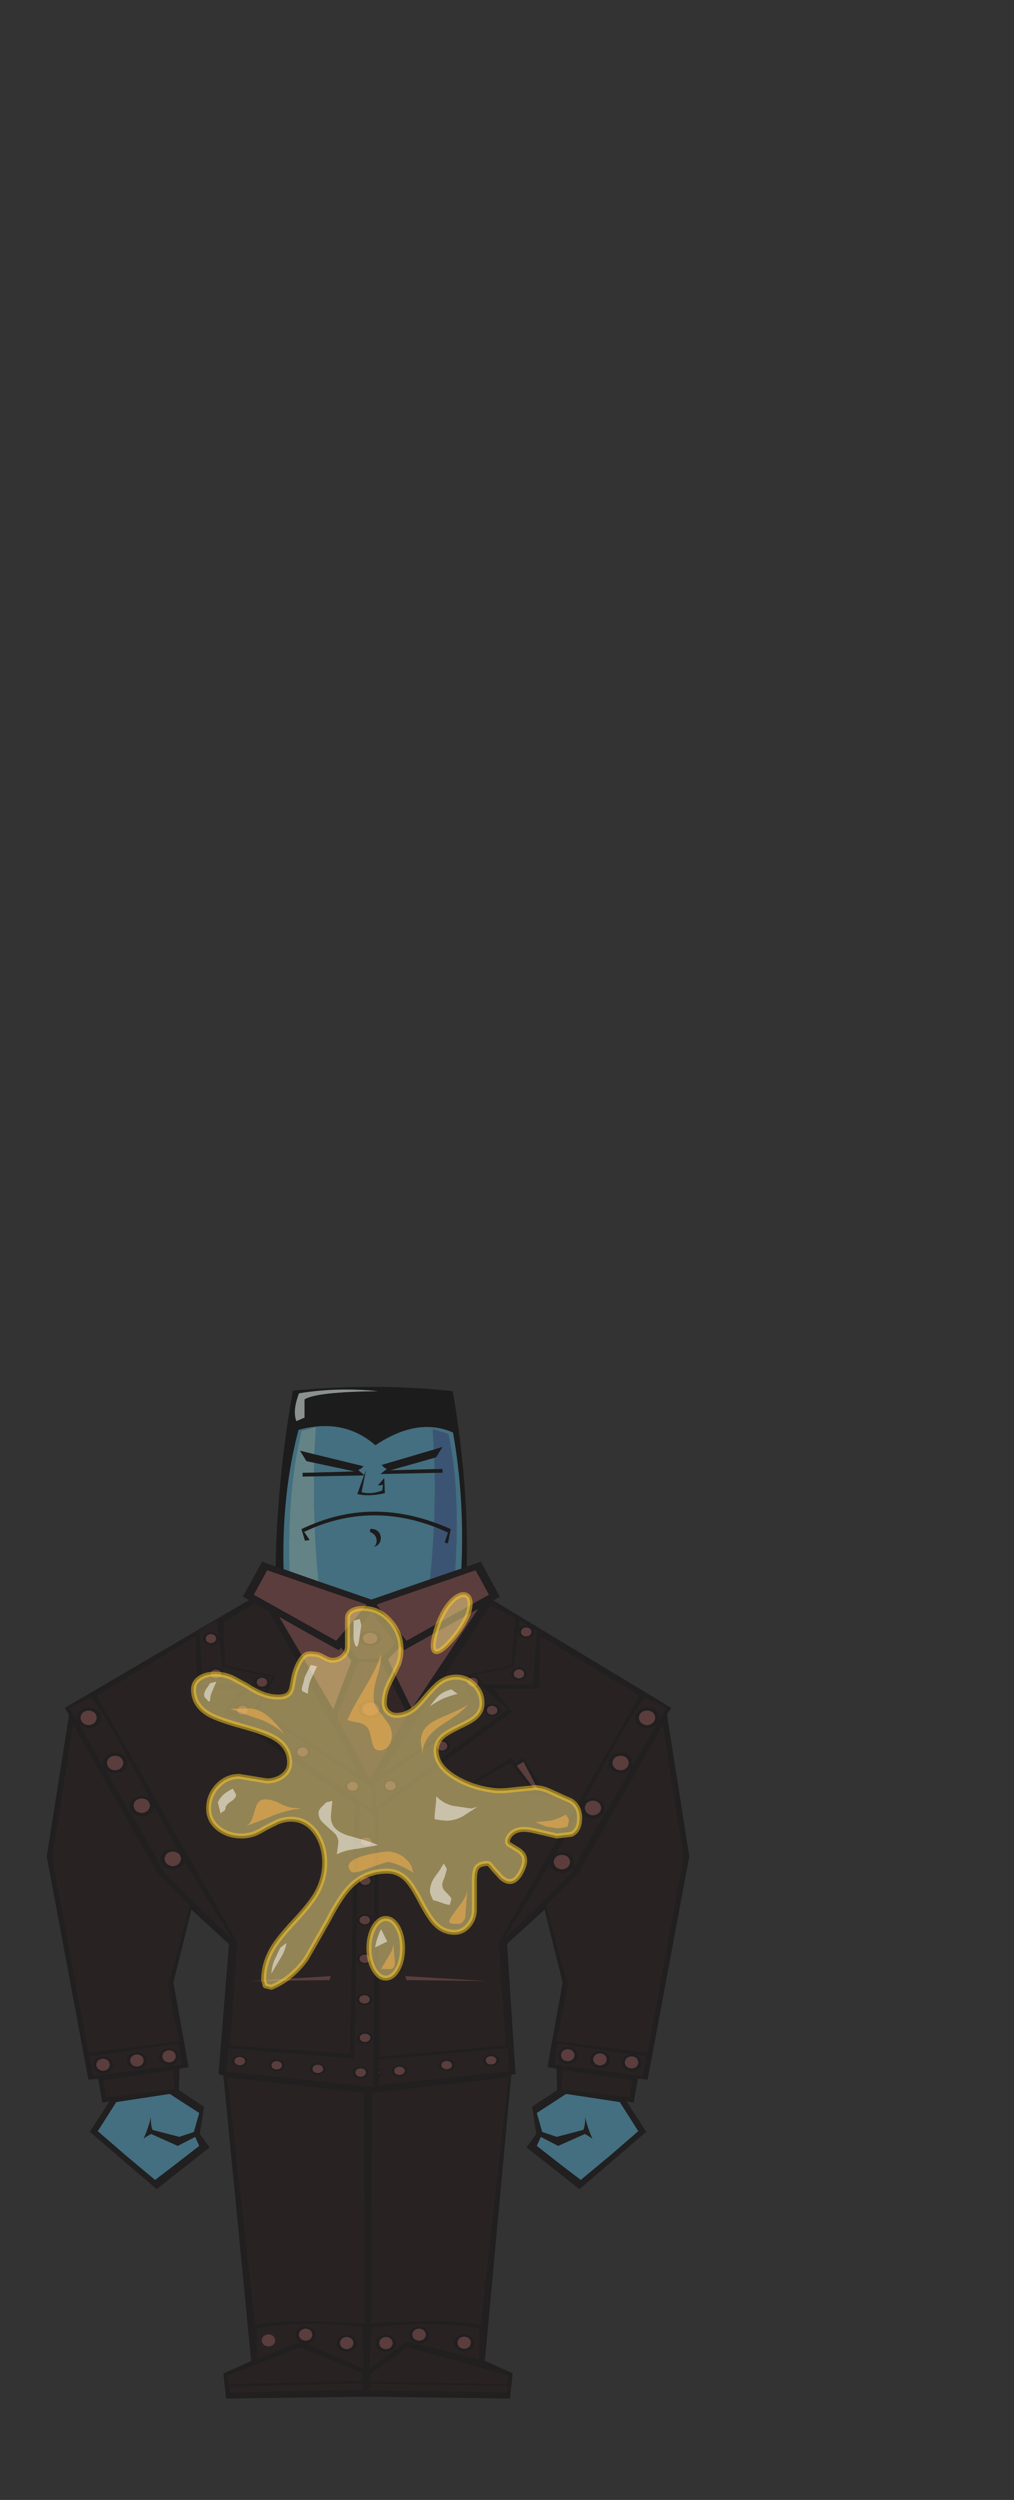 <?xml version="1.0" encoding="UTF-8" standalone="no"?>
<svg xmlns:xlink="http://www.w3.org/1999/xlink" height="1180.9px" width="479.35px" xmlns="http://www.w3.org/2000/svg">
  <rect width="100%" height="100%" fill="#333333" stroke="none"/>
  <g transform="matrix(1.0, 0.0, 0.0, 1.0, 174.55, 605.1)">
    <use height="477.9" transform="matrix(1.0, 0.0, 0.0, 1.0, -152.45, 50.0)" width="303.75" xlink:href="#shape0"/>
    <use height="119.5" transform="matrix(1.572, 0.0, 0.0, 1.572, -84.243, 146.942)" width="117.6" xlink:href="#shape1"/>
  </g>
  <defs>
    <g id="shape0" transform="matrix(1.0, 0.0, 0.0, 1.0, 0.0, 0.0)">
      <path d="M196.0 85.85 Q197.55 52.45 192.05 21.6 175.4 14.2 155.35 27.6 140.4 14.5 119.0 20.35 111.05 50.65 111.95 86.1 L108.2 84.85 Q108.8 44.55 116.35 1.8 155.7 -1.9 191.95 2.05 199.45 46.05 198.55 84.95 L196.0 85.85 M126.55 31.85 L149.75 37.5 148.5 38.7 147.25 39.3 150.05 41.65 150.95 39.15 148.85 49.75 Q153.25 51.0 158.6 48.95 L158.95 46.35 156.5 46.6 159.55 43.1 159.85 50.2 Q152.35 52.0 146.8 50.65 L149.95 41.85 126.35 42.3 120.95 42.4 120.95 40.6 126.35 40.5 145.45 39.95 126.45 35.9 122.75 35.1 119.7 30.15 126.55 31.85 M126.65 64.5 Q153.9 53.65 183.15 64.05 187.0 65.4 191.0 67.2 L189.65 73.95 188.1 73.6 189.65 68.85 Q186.3 67.3 183.05 66.05 154.35 55.25 126.7 66.3 L121.7 68.5 124.3 72.35 122.05 72.7 120.4 67.2 Q123.5 65.7 126.65 64.5 M183.4 40.65 L157.7 41.2 160.75 38.8 159.5 38.15 158.3 36.9 183.05 29.6 187.1 28.35 184.05 33.3 183.25 33.55 162.55 39.4 183.35 38.85 187.1 38.8 187.1 40.6 183.4 40.65 M121.85 5.95 Q127.25 2.4 156.6 2.05 137.6 0.1 119.25 3.05 116.1 11.35 118.0 16.2 L121.85 14.55 121.85 5.95 M152.75 67.95 Q152.8 67.15 153.45 67.05 157.6 67.4 157.95 71.35 157.85 74.5 154.9 75.6 L155.05 75.3 Q155.95 74.15 155.95 72.7 155.9 69.85 153.0 68.65 L152.75 67.95" fill="#050505" fill-opacity="0.498" fill-rule="evenodd" stroke="none"/>
      <path d="M193.05 86.85 Q195.55 47.8 189.8 22.2 L182.45 19.95 183.05 29.6 158.3 36.9 159.5 38.15 160.75 38.8 157.7 41.2 183.4 40.65 Q183.6 52.0 183.15 64.05 153.9 53.65 126.65 64.5 L126.35 54.1 126.35 42.3 149.95 41.85 146.8 50.65 Q152.35 52.0 159.85 50.2 L159.55 43.1 156.5 46.6 158.95 46.35 158.6 48.95 Q153.25 51.0 148.85 49.75 L150.95 39.15 150.05 41.65 147.25 39.3 148.5 38.7 149.75 37.5 126.55 31.85 127.25 19.0 120.5 20.85 Q113.65 48.4 114.75 87.1 L111.95 86.1 Q111.05 50.65 119.0 20.35 140.4 14.5 155.35 27.6 175.4 14.2 192.05 21.6 197.55 52.45 196.0 85.85 L193.05 86.85 M183.25 33.55 L183.35 38.85 162.55 39.4 183.25 33.55 M181.25 90.9 L153.45 100.5 128.45 91.9 Q127.15 79.0 126.7 66.3 154.35 55.25 183.05 66.05 182.45 78.1 181.25 90.9 M126.35 40.5 L126.45 35.9 145.45 39.95 126.35 40.5 M152.75 67.95 L153.0 68.65 Q155.9 69.85 155.95 72.7 155.95 74.15 155.05 75.3 L154.9 75.6 Q157.85 74.5 157.95 71.35 157.6 67.4 153.45 67.05 152.8 67.15 152.75 67.95 M58.15 334.0 L72.1 343.0 69.55 352.0 62.65 354.3 49.95 351.0 Q48.95 348.0 49.3 344.85 48.05 350.1 45.8 355.15 L46.9 354.3 49.3 352.9 61.9 358.55 70.2 354.3 72.1 358.55 60.65 367.45 51.2 374.65 37.45 363.15 24.1 351.6 32.85 337.85 58.15 334.0 M234.2 352.0 L231.65 343.0 245.5 334.0 270.9 337.85 279.65 351.6 266.3 363.15 252.45 374.65 243.0 367.45 231.65 358.55 233.55 354.3 241.75 358.55 254.45 352.9 256.75 354.3 257.95 355.2 Q255.7 350.2 254.45 344.85 254.8 348.0 253.7 351.0 L241.1 354.3 234.2 352.0" fill="#54acce" fill-opacity="0.498" fill-rule="evenodd" stroke="none"/>
      <path d="M121.85 5.95 L121.85 14.55 118.0 16.2 Q116.1 11.35 119.25 3.05 137.6 0.1 156.6 2.05 127.25 2.4 121.85 5.95" fill="#e3f2ea" fill-opacity="0.498" fill-rule="evenodd" stroke="none"/>
      <path d="M183.05 29.6 L182.45 19.95 189.8 22.2 Q195.55 47.8 193.05 86.85 187.2 88.8 181.25 90.9 182.45 78.1 183.05 66.05 186.3 67.3 189.65 68.85 L188.1 73.6 189.65 73.95 191.0 67.2 Q187.0 65.4 183.15 64.05 183.6 52.0 183.4 40.65 L187.1 40.6 187.1 38.8 183.35 38.85 183.25 33.55 184.05 33.3 187.1 28.35 183.05 29.6" fill="#4575b4" fill-opacity="0.498" fill-rule="evenodd" stroke="none"/>
      <path d="M114.75 87.1 Q113.65 48.4 120.5 20.85 L127.25 19.0 126.55 31.85 119.7 30.15 122.75 35.1 126.45 35.9 126.35 40.5 120.95 40.6 120.95 42.4 126.35 42.3 126.35 54.1 126.65 64.5 Q123.5 65.7 120.4 67.2 L122.05 72.7 124.3 72.35 121.7 68.5 126.7 66.3 Q127.15 79.0 128.45 91.9 L114.75 87.1" fill="#96d4d9" fill-opacity="0.498" fill-rule="evenodd" stroke="none"/>
      <path d="M193.05 86.85 L196.0 85.85 198.55 84.95 205.2 82.6 214.2 99.1 211.15 100.9 295.2 151.65 293.2 154.8 303.75 221.85 284.05 327.25 279.45 326.8 277.45 338.1 274.15 337.6 283.4 351.9 251.8 379.0 226.8 359.25 231.4 352.9 229.5 340.0 241.3 332.2 240.95 322.1 236.7 321.3 243.9 281.4 235.35 246.95 217.6 263.15 221.6 324.55 219.6 325.0 207.1 460.05 220.25 466.0 218.95 477.9 151.9 477.0 84.8 477.9 83.5 466.1 96.65 460.15 83.5 325.35 81.2 324.55 86.15 263.25 68.4 246.95 59.85 281.4 67.05 321.4 62.8 322.1 62.45 332.2 74.35 340.1 72.35 352.9 76.95 359.25 51.95 379.0 20.35 351.9 29.6 337.6 26.3 338.1 24.3 326.8 19.7 327.25 0.0 221.85 10.55 154.9 8.55 151.65 95.65 100.7 92.7 99.1 101.8 82.6 108.2 84.85 111.95 86.1 114.75 87.1 128.45 91.9 153.45 100.5 181.25 90.9 Q187.2 88.8 193.05 86.85 M202.7 86.65 L156.6 102.6 156.05 103.2 170.1 119.95 209.05 98.2 202.7 86.65 M229.85 114.2 Q230.3 114.85 230.4 115.8 230.2 118.5 226.6 118.9 223.0 118.5 222.85 115.8 223.0 113.1 226.6 112.75 L227.9 113.05 223.45 110.35 220.7 132.45 197.1 137.15 197.9 138.5 Q198.55 136.7 201.4 136.45 205.0 136.8 205.2 139.5 L205.0 140.5 229.75 140.5 231.65 115.3 229.85 114.2 M224.2 115.8 Q224.35 117.7 226.6 117.9 228.95 117.7 229.15 115.8 228.95 113.85 226.6 113.65 224.35 113.85 224.2 115.8 M221.6 109.45 L209.6 103.4 157.75 183.4 203.95 152.35 195.5 136.8 219.5 131.65 221.6 109.45 M225.7 135.6 Q225.55 133.65 223.2 133.45 220.95 133.65 220.75 135.6 220.95 137.5 223.2 137.7 225.55 137.5 225.7 135.6 M233.35 117.9 L232.75 142.55 210.95 142.55 220.25 153.35 156.7 200.25 157.05 316.45 216.9 311.05 213.65 262.25 280.1 145.95 233.35 117.9 M227.0 135.6 Q226.8 138.3 223.2 138.7 219.6 138.3 219.4 135.6 219.6 132.9 223.2 132.55 226.8 132.9 227.0 135.6 M201.35 141.65 Q203.65 141.45 203.85 139.6 203.65 137.6 201.35 137.4 199.1 137.6 198.9 139.6 199.1 141.45 201.35 141.65 M201.4 142.55 L200.0 142.3 205.55 152.25 155.15 187.35 155.8 197.2 156.35 197.9 217.8 152.25 204.95 140.75 Q204.1 142.3 201.4 142.55 M168.85 124.45 L167.2 122.55 161.3 128.8 172.55 152.0 203.95 104.85 168.85 124.45 M183.15 169.65 Q183.35 166.95 186.95 166.6 190.55 166.95 190.7 169.65 190.55 172.35 186.95 172.7 183.35 172.35 183.15 169.65 M186.85 167.55 Q184.6 167.75 184.4 169.75 184.6 171.6 186.85 171.8 189.2 171.6 189.35 169.75 189.2 167.75 186.85 167.55 M162.55 191.4 Q158.95 191.05 158.75 188.35 158.95 185.65 162.55 185.3 166.15 185.65 166.3 188.35 166.15 191.05 162.55 191.4 M162.45 190.5 Q164.8 190.35 164.95 188.45 164.8 186.45 162.45 186.3 160.2 186.45 160.0 188.45 160.2 190.35 162.45 190.5 M210.6 155.8 Q207.0 155.4 206.8 152.7 207.0 150.0 210.6 149.65 214.2 150.0 214.4 152.7 214.2 155.4 210.6 155.8 M202.15 187.45 L201.95 187.55 229.15 189.9 219.05 177.55 219.05 177.65 202.15 187.45 M208.1 152.8 Q208.25 154.7 210.5 154.9 212.85 154.7 213.05 152.8 212.85 150.85 210.5 150.65 208.25 150.85 208.1 152.8 M219.7 175.2 L221.6 177.55 225.35 175.2 234.8 190.35 239.85 190.8 238.6 194.1 198.8 188.0 219.7 175.2 M232.3 190.35 L225.35 177.1 222.2 179.0 230.4 189.9 232.3 190.35 M254.35 195.45 Q255.7 194.5 258.1 194.2 263.8 194.85 263.95 199.15 263.8 203.5 258.1 204.1 252.65 203.5 252.25 199.25 L250.65 202.3 241.3 219.85 240.95 220.5 Q242.0 220.05 243.55 219.85 249.2 220.5 249.4 224.8 249.2 229.15 243.55 229.75 238.5 229.2 237.8 225.6 L216.25 260.7 247.85 229.75 Q250.65 224.25 260.45 207.45 L276.1 180.45 Q274.7 182.25 271.25 182.6 265.7 181.95 265.4 177.65 265.7 173.35 271.25 172.7 276.95 173.35 277.1 177.65 L276.75 179.35 280.0 173.85 288.55 159.3 Q287.1 160.9 283.75 161.25 278.2 160.65 277.9 156.3 278.2 152.0 283.75 151.35 289.45 152.0 289.6 156.3 L289.35 157.85 292.85 151.65 282.8 146.8 Q278.9 150.9 269.1 168.4 261.35 182.25 254.35 195.45 M271.25 181.15 Q274.75 180.8 275.15 177.65 274.75 174.5 271.25 174.25 267.75 174.5 267.4 177.65 267.75 180.8 271.25 181.15 M283.75 152.9 Q280.25 153.15 279.9 156.3 280.25 159.45 283.75 159.85 287.3 159.45 287.65 156.3 287.3 153.15 283.75 152.9 M97.9 98.2 L136.8 119.95 151.3 102.85 104.2 86.65 97.9 98.2 M80.1 118.95 Q79.9 117.0 77.6 116.8 75.35 117.0 75.15 118.95 75.35 120.85 77.6 121.05 79.9 120.85 80.1 118.95 M73.8 118.95 Q74.0 116.25 77.6 115.9 80.9 116.25 81.35 118.5 L80.3 110.35 72.1 115.3 74.0 140.5 98.3 140.5 Q98.0 140.05 98.0 139.5 98.2 136.8 101.8 136.45 105.1 136.8 105.55 139.15 L106.65 137.15 83.05 132.45 81.35 118.95 Q81.2 121.65 77.6 122.05 74.0 121.65 73.8 118.95 M77.5 135.6 Q77.65 137.5 79.9 137.7 82.25 137.5 82.45 135.6 82.25 133.65 79.9 133.45 77.65 133.65 77.5 135.6 M76.25 135.6 Q76.4 132.9 80.0 132.55 83.6 132.9 83.8 135.6 83.6 138.3 80.0 138.7 76.4 138.3 76.25 135.6 M70.4 117.9 L23.65 145.95 90.1 262.25 86.75 311.05 143.35 315.0 145.35 197.2 83.5 153.35 92.7 142.55 71.0 142.55 70.4 117.9 M19.8 152.9 Q16.3 153.15 15.95 156.3 16.3 159.45 19.8 159.85 23.3 159.45 23.65 156.3 23.3 153.15 19.8 152.9 M13.95 156.3 Q14.2 152.0 19.8 151.35 25.45 152.0 25.65 156.3 25.45 160.65 19.8 161.25 16.85 160.9 15.4 159.55 L23.65 173.85 26.75 179.2 26.45 177.65 Q26.75 173.35 32.3 172.7 38.0 173.35 38.15 177.65 38.0 181.95 32.3 182.6 29.05 182.25 27.65 180.7 L43.3 207.45 Q53.0 224.25 55.8 229.75 L87.4 260.7 65.25 224.35 Q64.35 227.6 59.5 228.15 53.9 227.5 53.65 223.2 53.9 218.85 59.5 218.25 L61.85 218.8 53.0 202.3 50.75 198.1 50.75 198.15 Q50.6 202.5 44.9 203.1 39.35 202.5 39.05 198.15 39.35 193.85 44.9 193.2 47.45 193.5 48.85 194.5 L34.55 168.4 Q24.75 150.9 20.9 146.8 L10.8 151.65 14.15 157.4 13.95 156.3 M48.8 197.8 Q48.4 194.65 44.9 194.4 41.4 194.65 41.05 197.8 41.4 200.95 44.9 201.3 48.4 200.95 48.8 197.8 M32.3 181.15 Q35.8 180.8 36.2 177.65 35.8 174.5 32.3 174.25 28.8 174.5 28.45 177.65 28.8 180.8 32.3 181.15 M156.35 118.8 Q155.95 116.35 152.9 116.2 149.75 116.35 149.5 118.8 149.75 121.2 152.9 121.4 155.95 121.2 156.35 118.8 M153.45 106.3 L141.75 121.6 147.15 128.4 158.05 128.15 164.8 121.15 153.45 106.3 M158.15 118.9 Q157.85 122.1 153.0 122.55 148.05 122.1 147.8 118.9 147.95 115.55 153.0 115.1 157.95 115.55 158.15 118.9 M144.0 129.3 L139.15 123.2 138.05 124.45 Q124.0 116.65 109.9 108.7 L135.45 152.25 143.9 129.75 144.0 129.3 M152.45 130.05 Q147.4 129.95 147.15 130.15 138.05 154.95 137.15 154.95 L137.25 155.25 Q137.6 156.6 140.95 163.0 L146.95 174.4 148.6 177.4 152.8 185.1 170.55 154.7 158.15 130.15 152.45 130.05 M83.8 111.4 L84.25 131.55 108.25 136.7 99.8 152.25 147.85 183.3 105.05 106.0 98.65 102.4 Q91.15 106.9 83.8 111.4 M101.7 141.65 Q104.05 141.45 104.2 139.6 104.05 137.6 101.7 137.4 99.45 137.6 99.25 139.6 99.45 141.45 101.7 141.65 M101.8 142.55 Q99.35 142.3 98.55 141.0 L85.95 152.25 154.1 199.6 153.9 189.6 98.2 152.25 103.95 142.0 101.8 142.55 M120.85 170.35 Q118.6 170.55 118.45 172.5 118.6 174.4 120.85 174.6 123.2 174.4 123.4 172.5 123.2 170.55 120.85 170.35 M120.95 169.45 Q124.55 169.8 124.75 172.5 124.55 175.2 120.95 175.6 117.35 175.2 117.2 172.5 117.35 169.8 120.95 169.45 M92.6 149.65 Q96.2 150.0 96.4 152.7 96.2 155.4 92.6 155.8 89.0 155.4 88.85 152.7 89.0 150.0 92.6 149.65 M95.05 152.8 Q94.85 150.85 92.5 150.65 90.25 150.85 90.1 152.8 90.25 154.7 92.5 154.9 94.85 154.7 95.05 152.8 M157.05 152.25 Q156.8 149.5 153.1 149.2 149.5 149.5 149.15 152.25 149.5 155.05 153.1 155.35 156.8 155.05 157.05 152.25 M159.1 152.25 Q158.85 156.05 153.1 156.6 147.35 156.05 147.05 152.25 147.35 148.4 153.1 147.85 158.85 148.4 159.1 152.25 M144.65 191.8 Q141.05 191.4 140.85 188.7 141.05 186.0 144.65 185.65 148.25 186.0 148.4 188.7 148.25 191.4 144.65 191.8 M148.6 214.8 Q148.75 216.6 151.1 216.8 153.35 216.6 153.65 214.8 153.35 213.0 151.1 212.85 148.75 213.0 148.6 214.8 M144.55 190.8 Q146.9 190.6 147.05 188.7 146.9 186.75 144.55 186.55 142.3 186.75 142.1 188.7 142.3 190.6 144.55 190.8 M151.1 212.05 Q154.8 212.4 154.9 214.9 154.8 217.35 151.1 217.7 148.15 217.45 147.5 215.65 L147.15 232.2 Q147.95 230.85 150.5 230.55 154.15 230.95 154.25 233.45 154.15 235.9 150.5 236.25 147.85 235.95 147.05 234.6 L146.7 251.55 Q147.15 249.45 150.4 249.1 154.1 249.45 154.15 252.0 154.1 254.4 150.4 254.8 147.15 254.4 146.7 252.45 L145.25 317.4 86.15 312.45 84.8 323.35 154.45 330.75 155.05 202.3 147.85 197.7 147.5 214.1 Q148.15 212.3 151.1 212.05 M150.4 249.9 Q148.05 250.1 147.85 251.9 148.05 253.7 150.4 253.9 152.65 253.7 152.8 251.9 152.65 250.1 150.4 249.9 M148.05 233.35 Q148.25 235.15 150.55 235.35 152.8 235.15 153.1 233.35 152.8 231.55 150.55 231.4 148.25 231.55 148.05 233.35 M150.3 267.3 Q154.0 267.65 154.1 270.15 154.0 272.6 150.3 272.95 146.7 272.6 146.5 270.15 146.7 267.65 150.3 267.3 M150.4 268.2 Q148.05 268.35 147.85 270.15 148.05 271.95 150.4 272.15 152.65 271.95 152.9 270.15 152.65 268.35 150.4 268.2 M150.2 292.2 Q146.6 291.85 146.45 289.45 146.6 286.9 150.2 286.55 153.9 286.9 154.0 289.45 153.9 291.85 150.2 292.2 M55.7 222.9 Q56.05 226.05 59.6 226.45 63.1 226.05 63.45 222.9 63.1 219.75 59.6 219.5 56.05 219.75 55.7 222.9 M150.2 291.3 Q152.45 291.15 152.75 289.35 152.45 287.55 150.2 287.35 147.85 287.55 147.7 289.35 147.85 291.15 150.2 291.3 M51.95 229.2 L12.5 159.75 2.6 222.3 19.7 314.45 62.45 309.05 57.35 283.15 57.35 282.7 67.7 244.95 51.95 229.2 M62.1 310.2 L20.35 316.35 21.95 325.5 63.7 320.05 62.1 310.2 M47.5 318.4 Q47.35 321.9 42.65 322.45 38.0 321.9 37.8 318.4 38.0 314.8 42.65 314.25 47.35 314.8 47.5 318.4 M57.85 313.35 Q54.9 313.65 54.65 316.25 54.9 318.85 57.85 319.15 60.75 318.85 61.0 316.25 60.75 313.65 57.85 313.35 M42.65 321.1 Q45.55 320.85 45.8 318.25 45.55 315.6 42.65 315.35 39.7 315.6 39.4 318.25 39.7 320.85 42.65 321.1 M53.0 316.5 Q53.2 312.9 57.85 312.4 62.55 312.9 62.75 316.5 62.55 320.05 57.85 320.55 53.2 320.05 53.0 316.5 M59.75 322.8 L26.9 327.5 28.15 335.6 60.4 331.75 59.75 322.8 M58.15 334.0 L32.85 337.85 24.1 351.6 37.45 363.15 51.2 374.65 60.65 367.45 72.1 358.55 70.2 354.3 61.9 358.55 49.3 352.9 46.9 354.3 45.8 355.15 Q48.05 350.1 49.3 344.85 48.95 348.0 49.95 351.0 L62.65 354.3 69.55 352.0 72.1 343.0 58.15 334.0 M26.55 316.25 Q31.25 316.8 31.4 320.4 31.25 323.9 26.55 324.45 21.85 324.0 21.7 320.4 21.85 316.8 26.55 316.25 M29.8 320.2 Q29.5 317.6 26.65 317.35 23.65 317.6 23.4 320.2 23.65 322.8 26.65 323.1 29.5 322.8 29.8 320.2 M150.4 304.75 Q154.1 305.1 154.15 307.6 154.1 310.05 150.4 310.4 146.8 310.05 146.6 307.6 146.8 305.1 150.4 304.75 M150.5 305.55 Q148.15 305.7 147.95 307.5 148.15 309.3 150.5 309.5 152.75 309.3 153.0 307.5 152.75 305.7 150.5 305.55 M157.05 321.55 Q158.4 322.3 158.5 323.8 158.4 325.35 157.05 326.05 L157.05 329.85 218.9 323.25 217.6 312.45 157.05 317.8 157.05 321.55 M124.3 322.3 Q124.45 319.75 128.05 319.4 131.75 319.75 131.85 322.3 131.75 324.7 128.05 325.05 124.45 324.7 124.3 322.3 M125.65 322.2 Q125.8 324.0 128.15 324.15 130.4 324.0 130.7 322.2 130.4 320.4 128.15 320.2 125.8 320.4 125.65 322.2 M157.05 322.9 L157.05 324.6 157.3 323.7 157.05 322.9 M148.4 325.9 Q150.65 325.7 150.95 323.9 150.65 322.1 148.4 321.9 146.05 322.1 145.9 323.9 146.05 325.7 148.4 325.9 M144.55 324.0 Q144.7 321.45 148.3 321.1 152.0 321.45 152.1 324.0 152.0 326.4 148.3 326.8 144.7 326.4 144.55 324.0 M111.25 320.5 Q110.95 318.7 108.7 318.5 106.4 318.7 106.2 320.5 106.4 322.3 108.7 322.45 110.95 322.3 111.25 320.5 M108.7 317.7 Q112.4 318.05 112.5 320.55 112.4 323.0 108.7 323.35 105.1 323.0 104.95 320.55 105.1 318.05 108.7 317.7 M93.8 318.5 Q93.5 316.7 91.25 316.5 88.9 316.7 88.75 318.5 88.9 320.3 91.25 320.5 93.5 320.3 93.8 318.5 M91.25 321.4 Q87.65 321.0 87.5 318.6 87.65 316.05 91.25 315.7 94.95 316.05 95.05 318.6 94.95 321.0 91.25 321.4 M149.85 333.6 L85.4 326.25 98.55 442.9 Q109.45 441.35 124.4 441.25 L150.5 442.35 149.85 333.6 M258.2 202.4 Q261.7 202.05 262.1 198.9 261.7 195.75 258.2 195.45 254.7 195.75 254.35 198.9 254.7 202.05 258.2 202.4 M247.4 224.45 Q247.05 221.3 243.55 221.05 240.05 221.3 239.65 224.45 240.05 227.6 243.55 227.95 247.05 227.6 247.4 224.45 M246.35 282.7 L246.35 283.15 241.2 309.05 283.95 314.45 301.05 222.3 291.25 159.75 251.75 229.2 236.0 244.95 246.35 282.7 M206.2 318.25 Q206.35 315.7 209.95 315.35 213.65 315.7 213.75 318.25 213.65 320.65 209.95 321.0 206.35 320.65 206.2 318.25 M241.55 310.2 L239.95 320.05 281.7 325.5 283.3 316.35 278.1 315.6 Q281.15 316.5 281.35 319.4 281.15 322.9 276.5 323.45 271.8 322.9 271.6 319.4 271.8 315.9 276.2 315.35 L241.55 310.2 M210.05 316.15 Q207.7 316.35 207.55 318.15 207.7 319.95 210.05 320.1 212.3 319.95 212.6 318.15 212.3 316.35 210.05 316.15 M185.3 320.4 Q185.5 317.85 189.1 317.5 192.8 317.85 192.85 320.4 192.8 322.8 189.1 323.2 185.5 322.8 185.3 320.4 M189.1 318.4 Q186.75 318.6 186.55 320.4 186.75 322.2 189.1 322.35 191.35 322.2 191.6 320.4 191.35 318.6 189.1 318.4 M166.75 325.95 Q163.15 325.6 163.0 323.2 163.15 320.65 166.75 320.3 170.45 320.65 170.55 323.2 170.45 325.6 166.75 325.95 M166.75 325.05 Q169.0 324.9 169.3 323.1 169.0 321.3 166.75 321.1 164.45 321.3 164.25 323.1 164.45 324.9 166.75 325.05 M234.2 352.0 L241.1 354.3 253.7 351.0 Q254.8 348.0 254.45 344.85 255.7 350.2 257.95 355.2 L256.75 354.3 254.45 352.9 241.75 358.55 233.55 354.3 231.65 358.55 243.0 367.45 252.45 374.65 266.3 363.15 279.65 351.6 270.9 337.85 245.5 334.0 231.65 343.0 234.2 352.0 M276.5 316.25 Q273.5 316.5 273.25 319.15 273.5 321.75 276.5 322.0 279.35 321.75 279.65 319.15 279.35 316.5 276.5 316.25 M246.35 312.85 Q243.35 313.1 243.1 315.7 243.35 318.3 246.35 318.6 249.2 318.3 249.5 315.7 249.2 313.1 246.35 312.85 M256.6 317.95 Q256.75 314.35 261.45 313.8 266.15 314.35 266.3 317.95 266.15 321.55 261.45 322.0 256.75 321.45 256.6 317.95 M246.25 311.85 Q250.9 312.4 251.1 316.0 250.9 319.5 246.25 320.05 241.55 319.5 241.4 316.0 241.55 312.4 246.25 311.85 M258.3 317.7 Q258.55 320.3 261.55 320.55 264.4 320.3 264.7 317.7 264.4 315.1 261.55 314.8 258.55 315.1 258.3 317.7 M243.9 322.8 L243.25 331.75 275.5 335.6 276.75 327.5 243.9 322.8 M153.8 333.6 L153.2 442.35 179.3 441.25 Q194.3 441.35 205.1 442.9 L218.25 326.25 153.8 333.6 M202.15 451.7 Q201.95 455.2 197.3 455.75 192.6 455.2 192.4 451.7 192.6 448.1 197.3 447.55 201.95 448.1 202.15 451.7 M200.5 451.5 Q200.25 448.9 197.35 448.65 194.4 448.9 194.15 451.5 194.4 454.15 197.35 454.4 200.25 454.15 200.5 451.5 M180.9 448.0 Q180.7 451.5 176.05 452.05 171.35 451.5 171.2 448.0 171.35 444.4 176.05 443.85 180.7 444.4 180.9 448.0 M176.05 450.6 Q178.9 450.35 179.2 447.75 178.9 445.15 176.05 444.85 173.05 445.15 172.8 447.75 173.05 450.35 176.05 450.6 M217.6 471.05 L218.25 467.1 170.55 453.75 153.0 466.35 153.0 469.8 217.6 471.05 M217.9 471.95 L152.9 471.05 152.9 473.95 217.45 475.0 217.9 471.95 M179.9 442.8 Q165.4 442.8 153.25 444.6 L152.65 463.75 170.2 450.8 204.4 459.45 204.4 444.85 Q194.4 442.8 179.9 442.8 M149.2 444.3 Q137.15 442.5 123.2 442.6 109.25 442.7 99.25 444.85 L99.25 459.35 119.25 451.15 Q117.55 450.1 117.45 448.0 117.65 444.4 122.3 443.85 127.0 444.4 127.15 448.0 127.0 451.25 123.1 451.95 L149.75 463.75 149.2 444.3 M86.4 472.3 L86.4 475.1 149.4 473.65 149.2 470.85 86.4 472.3 M86.05 471.05 L149.5 469.45 149.5 466.2 119.95 453.75 85.4 467.1 86.05 471.05 M155.45 451.9 Q155.6 448.3 160.3 447.75 164.95 448.3 165.15 451.9 164.95 455.4 160.3 455.95 155.6 455.4 155.45 451.9 M157.15 451.7 Q157.4 454.3 160.4 454.6 163.25 454.3 163.55 451.7 163.25 449.1 160.4 448.8 157.4 449.1 157.15 451.7 M141.75 455.95 Q137.05 455.4 136.9 451.9 137.05 448.3 141.75 447.75 146.45 448.3 146.6 451.9 146.45 455.4 141.75 455.95 M122.4 450.6 Q125.3 450.35 125.55 447.75 125.3 445.15 122.4 444.85 119.45 445.15 119.15 447.75 119.45 450.35 122.4 450.6 M141.85 454.6 Q144.7 454.3 145.0 451.7 144.7 449.1 141.85 448.8 138.85 449.1 138.6 451.7 138.85 454.3 141.85 454.6" fill="#0f0b0b" fill-opacity="0.498" fill-rule="evenodd" stroke="none"/>
      <path d="M202.7 86.65 L209.05 98.2 170.1 119.95 156.05 103.2 156.6 102.6 202.7 86.65 M224.2 115.8 Q224.35 113.85 226.6 113.65 228.95 113.85 229.15 115.8 228.95 117.7 226.6 117.9 224.35 117.7 224.2 115.8 M225.7 135.6 Q225.55 137.5 223.2 137.7 220.95 137.5 220.75 135.6 220.95 133.65 223.2 133.45 225.55 133.65 225.7 135.6 M201.35 141.65 Q199.1 141.45 198.9 139.6 199.1 137.6 201.35 137.4 203.65 137.6 203.85 139.6 203.65 141.45 201.35 141.65 M168.85 124.45 L203.95 104.85 172.55 152.0 161.3 128.8 167.2 122.55 168.85 124.45 M186.85 167.55 Q189.2 167.75 189.35 169.75 189.2 171.6 186.85 171.8 184.6 171.6 184.4 169.75 184.6 167.75 186.85 167.55 M162.45 190.5 Q160.2 190.35 160.0 188.45 160.2 186.45 162.45 186.3 164.8 186.45 164.95 188.45 164.8 190.35 162.45 190.5 M208.1 152.8 Q208.25 150.85 210.5 150.65 212.85 150.85 213.05 152.8 212.85 154.7 210.5 154.9 208.25 154.7 208.1 152.8 M232.3 190.35 L230.4 189.9 222.2 179.0 225.35 177.1 232.3 190.35 M283.75 152.9 Q287.3 153.15 287.65 156.3 287.3 159.45 283.75 159.85 280.25 159.45 279.9 156.3 280.25 153.15 283.75 152.9 M271.25 181.15 Q267.75 180.8 267.4 177.65 267.75 174.5 271.25 174.25 274.75 174.5 275.15 177.65 274.75 180.8 271.25 181.15 M97.9 98.2 L104.2 86.65 151.3 102.85 136.8 119.95 97.9 98.2 M80.1 118.95 Q79.9 120.85 77.6 121.05 75.35 120.85 75.15 118.95 75.35 117.0 77.6 116.8 79.9 117.0 80.1 118.95 M77.5 135.6 Q77.65 133.65 79.9 133.45 82.25 133.65 82.45 135.6 82.25 137.5 79.9 137.7 77.65 137.5 77.5 135.6 M19.8 152.9 Q23.3 153.15 23.65 156.3 23.3 159.45 19.8 159.85 16.3 159.45 15.95 156.3 16.3 153.15 19.8 152.9 M32.3 181.15 Q28.8 180.8 28.45 177.65 28.8 174.5 32.3 174.25 35.8 174.5 36.2 177.65 35.8 180.8 32.3 181.15 M48.8 197.8 Q48.4 200.95 44.9 201.3 41.4 200.95 41.05 197.8 41.4 194.65 44.9 194.4 48.4 194.65 48.8 197.8 M156.35 118.8 Q155.95 121.2 152.9 121.4 149.75 121.2 149.5 118.8 149.75 116.35 152.9 116.2 155.95 116.35 156.35 118.8 M144.0 129.3 L143.9 129.75 135.45 152.25 109.9 108.7 Q124.0 116.65 138.05 124.45 L139.15 123.2 144.0 129.3 M101.7 141.65 Q99.45 141.45 99.25 139.6 99.45 137.6 101.7 137.4 104.05 137.6 104.2 139.6 104.05 141.45 101.7 141.65 M120.85 170.35 Q123.2 170.55 123.4 172.5 123.2 174.4 120.85 174.6 118.6 174.4 118.45 172.5 118.6 170.55 120.85 170.35 M95.05 152.8 Q94.85 154.7 92.5 154.9 90.25 154.7 90.1 152.8 90.25 150.85 92.5 150.65 94.85 150.85 95.05 152.8 M157.05 152.25 Q156.8 155.05 153.1 155.35 149.5 155.05 149.15 152.25 149.5 149.5 153.1 149.2 156.8 149.5 157.05 152.25 M144.55 190.8 Q142.3 190.6 142.1 188.7 142.3 186.75 144.55 186.55 146.9 186.75 147.05 188.7 146.9 190.6 144.55 190.8 M148.6 214.8 Q148.75 213.0 151.1 212.85 153.35 213.0 153.65 214.8 153.35 216.6 151.1 216.8 148.75 216.6 148.6 214.8 M148.05 233.35 Q148.25 231.55 150.55 231.4 152.8 231.55 153.1 233.35 152.8 235.15 150.55 235.35 148.25 235.15 148.05 233.35 M150.4 249.9 Q152.65 250.1 152.8 251.9 152.65 253.7 150.4 253.9 148.05 253.7 147.85 251.9 148.05 250.1 150.4 249.9 M150.4 268.2 Q152.65 268.35 152.9 270.15 152.65 271.95 150.4 272.15 148.05 271.95 147.85 270.15 148.05 268.35 150.4 268.2 M134.3 278.35 L133.65 280.25 95.85 280.7 134.3 278.35 M150.2 291.3 Q147.85 291.15 147.7 289.35 147.85 287.55 150.2 287.35 152.45 287.55 152.75 289.35 152.45 291.15 150.2 291.3 M55.7 222.9 Q56.05 219.75 59.6 219.5 63.1 219.75 63.45 222.9 63.1 226.05 59.6 226.45 56.05 226.05 55.7 222.9 M42.65 321.1 Q39.7 320.85 39.4 318.25 39.7 315.6 42.65 315.35 45.55 315.6 45.8 318.25 45.55 320.85 42.65 321.1 M57.85 313.35 Q60.75 313.65 61.0 316.25 60.75 318.85 57.85 319.15 54.9 318.85 54.65 316.25 54.9 313.65 57.85 313.35 M29.8 320.2 Q29.5 322.8 26.65 323.1 23.65 322.8 23.4 320.2 23.65 317.6 26.65 317.35 29.5 317.6 29.8 320.2 M150.5 305.55 Q152.75 305.7 153.0 307.5 152.75 309.3 150.5 309.5 148.15 309.3 147.95 307.5 148.15 305.7 150.5 305.55 M125.65 322.2 Q125.8 320.4 128.15 320.2 130.4 320.4 130.7 322.2 130.4 324.0 128.15 324.15 125.8 324.0 125.65 322.2 M157.05 322.9 L157.3 323.7 157.05 324.6 157.05 322.9 M148.4 325.9 Q146.05 325.7 145.9 323.9 146.05 322.1 148.4 321.9 150.65 322.1 150.95 323.9 150.65 325.7 148.4 325.9 M111.25 320.5 Q110.95 322.3 108.7 322.45 106.4 322.3 106.2 320.5 106.4 318.7 108.7 318.5 110.95 318.7 111.25 320.5 M93.8 318.5 Q93.5 320.3 91.25 320.5 88.9 320.3 88.75 318.5 88.9 316.7 91.25 316.5 93.5 316.7 93.8 318.5 M247.4 224.45 Q247.05 227.6 243.55 227.95 240.05 227.6 239.65 224.45 240.05 221.3 243.55 221.05 247.05 221.3 247.4 224.45 M258.2 202.4 Q254.7 202.05 254.35 198.9 254.7 195.75 258.2 195.45 261.7 195.75 262.1 198.9 261.7 202.05 258.2 202.4 M169.45 278.35 L207.9 280.7 170.1 280.25 169.45 278.35 M210.05 316.15 Q212.3 316.35 212.6 318.15 212.3 319.95 210.05 320.1 207.7 319.95 207.55 318.15 207.7 316.35 210.05 316.15 M189.1 318.4 Q191.35 318.6 191.6 320.4 191.35 322.2 189.1 322.35 186.75 322.2 186.55 320.4 186.75 318.6 189.1 318.4 M166.75 325.05 Q164.45 324.9 164.25 323.1 164.45 321.3 166.75 321.1 169.0 321.3 169.3 323.1 169.0 324.9 166.75 325.05 M246.35 312.85 Q249.2 313.1 249.5 315.7 249.2 318.3 246.35 318.6 243.35 318.3 243.1 315.7 243.35 313.1 246.35 312.85 M276.5 316.25 Q279.35 316.5 279.65 319.15 279.35 321.75 276.5 322.0 273.5 321.75 273.25 319.15 273.5 316.5 276.5 316.25 M258.3 317.7 Q258.55 315.1 261.55 314.8 264.4 315.1 264.7 317.7 264.4 320.3 261.55 320.55 258.55 320.3 258.3 317.7 M200.5 451.5 Q200.25 454.15 197.35 454.4 194.4 454.15 194.15 451.5 194.4 448.9 197.35 448.65 200.25 448.9 200.5 451.5 M176.05 450.6 Q173.05 450.35 172.8 447.75 173.05 445.15 176.05 444.85 178.9 445.15 179.2 447.75 178.9 450.35 176.05 450.6 M108.0 450.45 Q107.75 453.05 104.85 453.3 101.9 453.05 101.6 450.45 101.9 447.85 104.85 447.55 107.75 447.85 108.0 450.45 M157.15 451.7 Q157.4 449.1 160.4 448.8 163.25 449.1 163.55 451.7 163.25 454.3 160.4 454.6 157.4 454.3 157.15 451.7 M141.85 454.6 Q138.85 454.3 138.6 451.7 138.85 449.1 141.85 448.8 144.7 449.1 145.0 451.7 144.7 454.3 141.85 454.6 M122.4 450.6 Q119.45 450.35 119.15 447.75 119.45 445.15 122.4 444.85 125.3 445.15 125.55 447.75 125.3 450.35 122.4 450.6" fill="#844747" fill-opacity="0.498" fill-rule="evenodd" stroke="none"/>
      <path d="M229.85 114.2 L231.65 115.3 229.75 140.5 205.0 140.5 205.2 139.5 Q205.0 136.8 201.4 136.45 198.55 136.7 197.9 138.5 L197.1 137.15 220.7 132.45 223.45 110.35 227.9 113.05 226.6 112.75 Q223.0 113.1 222.85 115.8 223.0 118.5 226.6 118.9 230.2 118.5 230.4 115.8 230.3 114.85 229.85 114.2 M221.6 109.45 L219.5 131.65 195.5 136.8 203.95 152.35 157.75 183.4 209.6 103.4 221.6 109.45 M227.0 135.6 Q226.8 132.9 223.2 132.55 219.6 132.9 219.4 135.6 219.6 138.3 223.2 138.7 226.8 138.3 227.0 135.6 M233.35 117.9 L280.1 145.95 213.65 262.25 216.9 311.05 157.05 316.45 156.7 200.25 220.25 153.35 210.95 142.55 232.75 142.55 233.35 117.9 M201.4 142.55 Q204.1 142.3 204.95 140.75 L217.8 152.25 156.35 197.9 155.8 197.2 155.15 187.35 205.55 152.25 200.0 142.3 201.4 142.55 M183.15 169.65 Q183.35 172.35 186.95 172.7 190.55 172.35 190.7 169.65 190.55 166.95 186.95 166.6 183.35 166.95 183.15 169.65 M162.55 191.4 Q166.15 191.05 166.3 188.35 166.15 185.65 162.55 185.3 158.95 185.65 158.75 188.35 158.95 191.05 162.55 191.4 M202.15 187.45 L219.05 177.65 219.05 177.55 229.15 189.9 201.95 187.55 202.15 187.45 M210.6 155.8 Q214.2 155.4 214.4 152.7 214.2 150.0 210.6 149.65 207.0 150.0 206.8 152.7 207.0 155.4 210.6 155.8 M219.7 175.2 L198.8 188.0 238.6 194.1 239.85 190.8 234.8 190.35 225.35 175.2 221.6 177.55 219.7 175.2 M254.35 195.45 Q261.35 182.25 269.1 168.4 278.9 150.9 282.8 146.8 L292.85 151.65 289.35 157.85 289.6 156.3 Q289.45 152.0 283.75 151.35 278.2 152.0 277.9 156.3 278.2 160.65 283.75 161.25 287.1 160.9 288.55 159.3 L280.0 173.85 276.75 179.35 277.1 177.65 Q276.95 173.35 271.25 172.7 265.7 173.35 265.4 177.65 265.7 181.95 271.25 182.6 274.7 182.25 276.1 180.45 L260.45 207.45 Q250.65 224.25 247.85 229.75 L216.25 260.7 237.8 225.6 Q238.5 229.2 243.55 229.75 249.2 229.15 249.4 224.8 249.2 220.5 243.55 219.85 242.0 220.05 240.95 220.5 L241.3 219.85 250.65 202.3 252.25 199.25 Q252.65 203.5 258.1 204.1 263.8 203.5 263.95 199.15 263.8 194.85 258.1 194.2 255.7 194.5 254.35 195.45 M73.8 118.95 Q74.0 121.65 77.6 122.05 81.2 121.65 81.35 118.95 L83.05 132.45 106.65 137.15 105.55 139.15 Q105.1 136.8 101.8 136.45 98.2 136.8 98.0 139.5 98.0 140.05 98.3 140.5 L74.0 140.5 72.1 115.3 80.3 110.35 81.35 118.5 Q80.9 116.25 77.6 115.9 74.0 116.25 73.8 118.95 M70.4 117.9 L71.0 142.55 92.7 142.55 83.5 153.35 145.35 197.2 143.35 315.0 86.75 311.05 90.1 262.25 23.65 145.95 70.4 117.9 M76.25 135.6 Q76.4 138.3 80.0 138.7 83.6 138.3 83.8 135.6 83.6 132.9 80.0 132.55 76.4 132.9 76.25 135.6 M13.95 156.3 L14.15 157.4 10.8 151.65 20.9 146.8 Q24.75 150.9 34.55 168.4 L48.85 194.5 Q47.45 193.5 44.9 193.2 39.35 193.85 39.05 198.15 39.35 202.5 44.9 203.1 50.6 202.5 50.75 198.15 L50.75 198.1 53.0 202.3 61.85 218.8 59.5 218.25 Q53.9 218.85 53.65 223.2 53.9 227.5 59.5 228.15 64.35 227.6 65.25 224.35 L87.4 260.7 55.8 229.75 Q53.0 224.25 43.3 207.45 L27.65 180.7 Q29.05 182.25 32.3 182.6 38.0 181.95 38.15 177.65 38.0 173.35 32.3 172.7 26.75 173.35 26.45 177.65 L26.75 179.2 23.65 173.85 15.4 159.55 Q16.85 160.9 19.8 161.25 25.45 160.65 25.65 156.3 25.45 152.0 19.8 151.35 14.2 152.0 13.95 156.3 M83.8 111.4 Q91.15 106.9 98.65 102.4 L105.05 106.0 147.85 183.3 99.8 152.25 108.25 136.7 84.25 131.55 83.8 111.4 M101.8 142.55 L103.95 142.0 98.2 152.25 153.9 189.6 154.1 199.6 85.95 152.25 98.55 141.0 Q99.35 142.3 101.8 142.55 M92.6 149.65 Q89.0 150.0 88.85 152.7 89.0 155.4 92.6 155.8 96.2 155.4 96.4 152.7 96.2 150.0 92.6 149.65 M120.95 169.45 Q117.35 169.8 117.2 172.5 117.35 175.2 120.95 175.6 124.55 175.2 124.75 172.5 124.55 169.8 120.95 169.45 M144.65 191.8 Q148.25 191.4 148.4 188.7 148.25 186.0 144.65 185.65 141.05 186.0 140.85 188.7 141.05 191.4 144.65 191.8 M151.1 212.05 Q148.15 212.3 147.5 214.1 L147.85 197.7 155.05 202.3 154.45 330.75 84.8 323.35 86.15 312.45 145.25 317.4 146.7 252.45 Q147.15 254.4 150.4 254.8 154.1 254.4 154.15 252.0 154.1 249.45 150.4 249.1 147.15 249.45 146.7 251.55 L147.05 234.6 Q147.85 235.95 150.5 236.25 154.15 235.9 154.25 233.45 154.15 230.95 150.5 230.55 147.95 230.85 147.15 232.2 L147.5 215.65 Q148.15 217.45 151.1 217.7 154.8 217.35 154.9 214.9 154.8 212.4 151.1 212.05 M150.3 267.3 Q146.7 267.65 146.5 270.15 146.7 272.6 150.3 272.95 154.0 272.6 154.1 270.15 154.0 267.65 150.3 267.3 M134.3 278.35 L95.85 280.7 133.65 280.25 134.3 278.35 M150.2 292.2 Q153.9 291.85 154.0 289.45 153.9 286.9 150.2 286.55 146.6 286.9 146.45 289.45 146.6 291.85 150.2 292.2 M47.5 318.4 Q47.35 314.8 42.65 314.25 38.0 314.8 37.8 318.4 38.0 321.9 42.65 322.45 47.35 321.9 47.5 318.4 M62.1 310.2 L63.7 320.05 21.95 325.5 20.35 316.35 62.1 310.2 M51.95 229.2 L67.7 244.95 57.35 282.7 57.35 283.15 62.45 309.05 19.7 314.45 2.6 222.3 12.5 159.75 51.95 229.2 M59.75 322.8 L60.4 331.75 28.15 335.6 26.9 327.5 59.75 322.8 M53.0 316.5 Q53.2 320.05 57.85 320.55 62.55 320.05 62.75 316.5 62.55 312.9 57.85 312.4 53.2 312.9 53.0 316.5 M26.55 316.25 Q21.85 316.8 21.7 320.4 21.85 324.0 26.55 324.45 31.25 323.9 31.4 320.4 31.25 316.8 26.55 316.25 M150.4 304.75 Q146.8 305.1 146.6 307.6 146.8 310.05 150.4 310.4 154.1 310.05 154.15 307.6 154.1 305.1 150.4 304.75 M124.3 322.3 Q124.45 324.7 128.05 325.05 131.75 324.7 131.85 322.3 131.75 319.75 128.05 319.4 124.45 319.75 124.3 322.3 M157.05 321.55 L157.05 317.8 217.6 312.45 218.9 323.25 157.05 329.85 157.05 326.05 Q158.4 325.35 158.5 323.8 158.4 322.3 157.05 321.55 M144.55 324.0 Q144.7 326.4 148.3 326.8 152.0 326.4 152.1 324.0 152.0 321.45 148.3 321.1 144.7 321.45 144.55 324.0 M108.7 317.7 Q105.1 318.05 104.95 320.55 105.1 323.0 108.7 323.35 112.4 323.0 112.5 320.55 112.4 318.05 108.7 317.7 M91.25 321.4 Q94.95 321.0 95.05 318.6 94.95 316.05 91.25 315.7 87.65 316.05 87.5 318.6 87.65 321.0 91.25 321.4 M149.85 333.6 L150.5 442.35 124.4 441.25 Q109.45 441.35 98.55 442.9 L85.4 326.25 149.85 333.6 M246.35 282.7 L236.0 244.95 251.75 229.2 291.25 159.75 301.05 222.3 283.95 314.45 241.2 309.05 246.35 283.15 246.35 282.7 M169.45 278.35 L170.1 280.25 207.9 280.7 169.45 278.35 M241.55 310.2 L276.2 315.35 Q271.8 315.9 271.6 319.4 271.8 322.9 276.5 323.45 281.15 322.9 281.35 319.4 281.15 316.5 278.1 315.6 L283.3 316.35 281.7 325.5 239.95 320.05 241.55 310.2 M206.2 318.25 Q206.35 320.65 209.95 321.0 213.65 320.65 213.75 318.25 213.65 315.7 209.95 315.35 206.35 315.7 206.2 318.25 M185.3 320.4 Q185.5 322.8 189.1 323.2 192.8 322.8 192.85 320.4 192.8 317.85 189.1 317.5 185.5 317.85 185.3 320.4 M166.75 325.95 Q170.45 325.6 170.55 323.2 170.45 320.65 166.75 320.3 163.15 320.65 163.0 323.2 163.15 325.6 166.75 325.95 M246.25 311.85 Q241.55 312.4 241.4 316.0 241.55 319.5 246.25 320.05 250.9 319.5 251.1 316.0 250.9 312.4 246.25 311.85 M256.6 317.95 Q256.75 321.45 261.45 322.0 266.15 321.55 266.3 317.95 266.15 314.35 261.45 313.8 256.75 314.35 256.6 317.95 M243.9 322.8 L276.75 327.5 275.5 335.6 243.25 331.75 243.9 322.8 M153.8 333.6 L218.25 326.25 205.1 442.9 Q194.3 441.35 179.3 441.25 L153.2 442.35 153.8 333.6 M202.15 451.7 Q201.95 448.1 197.3 447.55 192.6 448.1 192.4 451.7 192.6 455.2 197.3 455.75 201.95 455.2 202.15 451.7 M180.9 448.0 Q180.7 444.4 176.05 443.85 171.35 444.4 171.2 448.0 171.35 451.5 176.05 452.05 180.7 451.5 180.9 448.0 M217.6 471.05 L153.0 469.8 153.0 466.35 170.55 453.75 218.25 467.1 217.6 471.05 M179.9 442.8 Q194.4 442.8 204.4 444.85 L204.4 459.45 170.2 450.8 152.65 463.75 153.25 444.6 Q165.4 442.8 179.9 442.8 M217.9 471.95 L217.45 475.0 152.9 473.95 152.9 471.05 217.9 471.95 M149.2 444.3 L149.75 463.75 123.1 451.95 Q127.0 451.25 127.15 448.0 127.0 444.4 122.3 443.85 117.65 444.4 117.45 448.0 117.55 450.1 119.25 451.15 L99.25 459.35 99.25 444.85 Q109.25 442.7 123.2 442.6 137.15 442.5 149.2 444.3 M108.0 450.45 Q107.75 447.85 104.85 447.55 101.9 447.85 101.6 450.45 101.9 453.05 104.85 453.3 107.75 453.05 108.0 450.45 M86.4 472.3 L149.2 470.85 149.4 473.65 86.4 475.1 86.4 472.3 M86.05 471.05 L85.4 467.1 119.95 453.75 149.5 466.2 149.5 469.45 86.05 471.05 M155.45 451.9 Q155.6 455.4 160.3 455.95 164.95 455.4 165.15 451.9 164.95 448.3 160.3 447.75 155.6 448.3 155.45 451.9 M141.75 455.95 Q146.45 455.4 146.6 451.9 146.45 448.3 141.75 447.75 137.05 448.3 136.9 451.9 137.05 455.4 141.75 455.95" fill="#1d1211" fill-opacity="0.498" fill-rule="evenodd" stroke="none"/>
      <path d="M158.15 118.9 Q157.95 115.55 153.0 115.1 147.95 115.55 147.8 118.9 148.05 122.1 153.0 122.55 157.85 122.1 158.15 118.9 M153.45 106.3 L164.8 121.15 158.05 128.15 147.15 128.4 141.75 121.6 153.45 106.3 M152.45 130.05 L158.15 130.15 170.55 154.7 152.8 185.1 148.6 177.4 146.95 174.4 140.95 163.0 Q137.6 156.6 137.25 155.25 L137.15 154.95 Q138.05 154.95 147.15 130.15 147.4 129.95 152.45 130.05 M159.1 152.25 Q158.85 148.4 153.1 147.85 147.35 148.4 147.05 152.25 147.35 156.05 153.1 156.6 158.85 156.05 159.1 152.25" fill="#2f1916" fill-opacity="0.498" fill-rule="evenodd" stroke="none"/>
    </g>
    <g id="shape1" transform="matrix(1.0, 0.0, 0.0, 1.0, 0.6, 0.8)">
      <path d="M84.75 36.95 Q83.45 38.05 80.0 39.65 76.55 41.35 75.25 42.4 73.1 44.25 73.1 46.8 73.1 51.5 78.85 54.95 83.5 57.8 89.65 58.7 91.9 59.05 94.5 58.8 L103.05 57.95 Q105.4 58.15 107.55 59.2 L113.65 61.95 Q116.25 63.6 116.25 67.0 116.25 70.9 113.75 72.0 L109.4 72.5 102.05 70.8 Q97.1 69.75 95.15 72.5 94.1 74.05 94.9 74.95 L97.3 76.4 Q99.05 77.4 99.5 78.6 100.2 80.3 98.8 83.05 96.3 88.1 92.7 85.0 L90.25 82.3 Q89.05 80.75 88.7 80.75 86.1 80.75 85.25 82.1 84.6 83.15 84.6 86.15 L84.6 94.65 Q84.6 97.3 82.9 99.35 81.15 101.45 78.6 101.45 75.1 101.45 72.5 98.55 70.95 96.85 68.5 92.25 66.1 87.65 64.55 85.95 61.95 83.05 58.4 83.05 51.95 83.05 47.45 87.5 44.4 90.5 40.65 97.8 L34.0 109.45 Q29.55 115.55 23.55 117.95 L21.7 117.5 21.25 115.75 Q21.25 110.6 24.15 105.9 25.85 103.1 30.45 98.15 35.0 93.25 36.75 90.4 39.6 85.7 39.6 80.55 39.6 75.4 37.0 71.6 34.05 67.45 29.5 67.45 27.5 67.45 25.45 68.25 L22.05 69.95 Q19.85 71.25 18.65 71.75 16.65 72.5 14.6 72.5 10.65 72.5 7.75 70.3 4.7 67.9 4.7 64.25 4.7 60.35 7.35 57.5 10.05 54.6 13.9 54.6 L22.15 55.95 Q24.9 55.95 26.9 54.5 29.05 52.95 29.05 50.45 29.05 45.75 24.55 43.05 21.85 41.45 14.6 39.45 7.35 37.45 4.65 35.85 0.15 33.15 0.15 28.45 0.15 26.25 2.2 24.95 4.0 23.85 6.55 23.85 9.2 23.85 11.75 24.95 L16.1 27.3 Q18.85 29.05 20.4 29.65 23.0 30.75 25.6 30.75 27.55 30.75 28.55 30.0 29.35 29.4 29.7 28.05 L30.25 25.15 Q30.65 23.1 31.35 21.55 32.8 18.3 34.4 17.85 L35.6 17.75 36.75 17.9 Q37.75 17.9 39.3 18.8 40.85 19.7 41.9 19.7 43.75 19.7 45.1 18.5 46.45 17.25 46.45 15.5 L46.45 7.0 Q46.45 5.55 48.0 4.75 49.3 4.1 51.05 4.1 55.9 4.1 59.25 7.85 62.55 11.5 62.55 16.5 62.55 18.7 61.8 20.85 L60.05 24.5 Q58.8 26.9 58.3 28.2 57.5 30.4 57.5 32.55 57.5 34.15 58.55 35.2 59.65 36.25 61.15 36.25 63.9 36.25 66.3 34.45 67.7 33.4 70.1 30.5 72.55 27.65 73.95 26.55 76.3 24.75 79.1 24.75 82.25 24.75 84.6 27.05 86.9 29.4 86.9 32.55 86.9 35.15 84.75 36.95" fill="#ffe689" fill-opacity="0.498" fill-rule="evenodd" stroke="none"/>
      <path d="M84.75 36.95 Q83.45 38.05 80.0 39.65 76.55 41.35 75.25 42.4 73.1 44.25 73.1 46.8 73.1 51.5 78.85 54.95 83.5 57.8 89.65 58.7 91.9 59.05 94.5 58.8 L103.05 57.95 Q105.4 58.15 107.55 59.2 L113.65 61.95 Q116.25 63.6 116.25 67.0 116.25 70.9 113.75 72.0 L109.4 72.5 102.05 70.8 Q97.1 69.75 95.15 72.5 94.1 74.05 94.9 74.95 L97.3 76.4 Q99.05 77.4 99.5 78.6 100.2 80.3 98.8 83.05 96.3 88.1 92.7 85.0 L90.25 82.3 Q89.05 80.75 88.7 80.75 86.1 80.75 85.25 82.1 84.6 83.15 84.6 86.15 L84.6 94.65 Q84.6 97.3 82.9 99.35 81.15 101.45 78.6 101.45 75.1 101.45 72.5 98.55 70.95 96.85 68.5 92.25 66.1 87.65 64.55 85.95 61.95 83.05 58.4 83.05 51.95 83.05 47.45 87.5 44.4 90.5 40.65 97.8 L34.0 109.45 Q29.55 115.55 23.55 117.95 L21.7 117.5 21.25 115.75 Q21.25 110.6 24.15 105.9 25.85 103.1 30.45 98.15 35.0 93.25 36.75 90.4 39.6 85.7 39.6 80.55 39.6 75.4 37.0 71.6 34.05 67.45 29.5 67.45 27.5 67.45 25.45 68.25 L22.05 69.95 Q19.85 71.25 18.65 71.75 16.65 72.5 14.6 72.5 10.65 72.5 7.75 70.3 4.7 67.9 4.7 64.25 4.7 60.35 7.35 57.5 10.05 54.6 13.9 54.6 L22.15 55.95 Q24.9 55.95 26.9 54.5 29.05 52.95 29.05 50.45 29.05 45.75 24.55 43.05 21.85 41.45 14.6 39.45 7.35 37.45 4.65 35.85 0.15 33.15 0.15 28.45 0.15 26.25 2.2 24.95 4.0 23.85 6.55 23.85 9.2 23.85 11.75 24.95 L16.1 27.3 Q18.85 29.05 20.4 29.65 23.0 30.75 25.6 30.75 27.55 30.75 28.55 30.0 29.35 29.4 29.7 28.05 L30.25 25.15 Q30.65 23.1 31.35 21.55 32.8 18.3 34.4 17.85 L35.6 17.75 36.75 17.9 Q37.75 17.9 39.3 18.8 40.85 19.7 41.9 19.7 43.75 19.7 45.1 18.5 46.45 17.25 46.45 15.5 L46.45 7.0 Q46.45 5.55 48.0 4.75 49.3 4.1 51.05 4.1 55.9 4.1 59.25 7.85 62.55 11.5 62.55 16.5 62.55 18.7 61.8 20.85 L60.05 24.5 Q58.8 26.9 58.3 28.2 57.5 30.4 57.5 32.55 57.5 34.15 58.55 35.2 59.65 36.25 61.15 36.25 63.9 36.25 66.3 34.45 67.7 33.4 70.1 30.5 72.55 27.65 73.95 26.55 76.3 24.75 79.1 24.75 82.25 24.75 84.6 27.05 86.9 29.4 86.9 32.55 86.9 35.15 84.75 36.95 Z" fill="none" stroke="#ffce27" stroke-linecap="round" stroke-linejoin="round" stroke-opacity="0.498" stroke-width="1.5"/>
      <path d="M52.9 106.25 Q52.9 109.95 54.4 112.55 55.9 115.2 57.95 115.2 60.05 115.2 61.55 112.55 63.0 109.95 63.0 106.25 63.0 102.55 61.55 99.9 60.05 97.3 57.95 97.3 55.9 97.3 54.4 99.9 52.9 102.55 52.9 106.25" fill="#ffe689" fill-opacity="0.498" fill-rule="evenodd" stroke="none"/>
      <path d="M52.9 106.25 Q52.9 102.55 54.4 99.9 55.9 97.3 57.95 97.3 60.05 97.3 61.55 99.9 63.0 102.55 63.0 106.25 63.0 109.95 61.55 112.55 60.05 115.2 57.95 115.2 55.9 115.2 54.4 112.55 52.9 109.95 52.9 106.25 Z" fill="none" stroke="#ffce27" stroke-linecap="round" stroke-linejoin="round" stroke-opacity="0.498" stroke-width="1.5"/>
      <path d="M81.45 8.45 Q83.05 5.75 83.3 3.3 83.5 0.9 82.25 0.2 81.0 -0.5 79.05 0.85 77.1 2.3 75.5 5.0 73.8 8.0 72.75 12.0 71.65 16.35 72.8 17.0 73.95 17.65 77.0 14.45 79.65 11.6 81.45 8.45" fill="#ffe689" fill-opacity="0.498" fill-rule="evenodd" stroke="none"/>
      <path d="M81.45 8.45 Q79.65 11.6 77.0 14.45 73.95 17.65 72.8 17.0 71.65 16.35 72.75 12.0 73.8 8.0 75.5 5.0 77.1 2.3 79.05 0.85 81.0 -0.5 82.25 0.2 83.5 0.9 83.3 3.3 83.05 5.75 81.45 8.45 Z" fill="none" stroke="#ffce27" stroke-linecap="round" stroke-linejoin="round" stroke-opacity="0.498" stroke-width="1.5"/>
      <path d="M5.85 28.85 L7.0 26.15 5.15 26.6 3.95 28.35 Q3.35 29.25 3.35 30.25 3.35 30.8 3.95 31.25 L4.7 32.1 4.9 31.95 Q5.15 32.1 5.15 31.65 5.15 30.3 5.85 28.85" fill="#ffffff" fill-opacity="0.498" fill-rule="evenodd" stroke="none"/>
      <path d="M33.6 24.75 L33.15 26.6 Q32.7 27.95 32.7 28.45 32.7 28.95 33.4 29.25 34.4 29.65 34.55 29.8 34.55 27.65 35.4 25.55 L37.3 21.55 35.45 21.1 Q34.35 23.05 33.6 24.75" fill="#ffffff" fill-opacity="0.498" fill-rule="evenodd" stroke="none"/>
      <path d="M48.25 11.55 Q48.15 13.55 48.75 15.1 49.4 16.55 49.9 13.9 L50.6 9.15 50.15 7.3 48.3 7.8 48.25 11.55" fill="#ffffff" fill-opacity="0.498" fill-rule="evenodd" stroke="none"/>
      <path d="M71.25 33.5 Q73.8 31.85 75.15 31.25 76.8 30.5 79.55 29.8 L77.7 28.45 Q75.6 28.9 74.0 30.25 72.95 31.2 71.25 33.5" fill="#ffffff" fill-opacity="0.498" fill-rule="evenodd" stroke="none"/>
      <path d="M12.95 60.1 L12.5 59.2 Q12.05 58.65 12.05 58.25 10.25 59.1 9.35 59.9 8.2 60.85 7.45 62.4 L8.35 65.95 Q8.3 65.55 8.95 65.2 9.75 64.8 9.75 64.25 9.75 63.2 11.35 62.15 12.95 61.15 12.95 60.1" fill="#ffffff" fill-opacity="0.498" fill-rule="evenodd" stroke="none"/>
      <path d="M40.05 62.4 L38.6 63.85 Q37.75 64.7 37.75 65.6 37.75 67.0 38.7 68.15 L40.75 70.05 42.8 71.9 Q43.7 73.1 43.7 74.45 L43.25 78.0 Q45.5 76.8 49.35 76.35 L55.65 75.25 Q53.95 74.4 51.0 73.6 L46.4 72.3 Q44.0 71.45 42.85 70.3 41.45 68.9 41.45 66.65 L41.65 64.3 41.9 61.95 40.05 62.4" fill="#ffffff" fill-opacity="0.498" fill-rule="evenodd" stroke="none"/>
      <path d="M23.55 113.85 L26.2 109.4 Q27.8 106.85 28.1 104.65 L26.3 106.0 24.45 109.85 Q23.7 111.7 23.55 113.85" fill="#ffffff" fill-opacity="0.498" fill-rule="evenodd" stroke="none"/>
      <path d="M54.75 106.0 L58.4 104.2 56.55 100.5 Q55.15 103.4 54.75 106.0" fill="#ffffff" fill-opacity="0.498" fill-rule="evenodd" stroke="none"/>
      <path d="M75.65 84.9 L76.3 82.6 Q76.3 82.15 75.9 81.65 L75.4 80.75 74.1 82.9 72.75 84.75 Q71.25 86.9 71.25 89.05 71.25 89.7 71.6 90.45 L72.2 91.8 Q72.8 91.85 74.7 92.55 76.5 93.25 77.25 93.15 L77.7 91.35 Q77.4 90.65 75.95 89.3 74.95 88.3 74.95 87.2 74.95 86.3 75.65 84.9" fill="#ffffff" fill-opacity="0.498" fill-rule="evenodd" stroke="none"/>
      <path d="M81.1 66.6 L85.5 63.75 83.65 64.25 77.95 63.4 Q75.15 62.65 73.1 60.55 73.2 61.55 72.9 64.0 72.6 66.45 72.65 67.45 L74.45 67.75 76.2 67.9 Q78.7 67.9 81.1 66.6" fill="#ffffff" fill-opacity="0.498" fill-rule="evenodd" stroke="none"/>
      <path d="M56.55 17.9 Q55.1 22.35 51.7 27.9 47.95 34.1 46.45 37.6 47.3 38.05 49.4 38.35 51.05 38.65 52.0 39.45 52.8 40.15 53.2 41.5 L53.75 43.9 Q54.05 45.35 54.45 45.95 55.05 46.8 56.1 46.8 57.8 46.8 58.85 45.35 59.8 44.05 59.8 42.2 59.8 40.6 58.95 39.05 L57.05 36.45 55.15 33.95 Q54.3 32.4 54.3 30.75 54.3 27.8 55.45 24.3 56.55 20.8 56.55 17.9" fill="#ffb64b" fill-opacity="0.498" fill-rule="evenodd" stroke="none"/>
      <path d="M68.95 47.7 Q69.2 44.95 70.65 42.9 71.8 41.25 74.1 39.6 L78.45 36.7 Q81.15 34.85 82.75 33.0 81.05 34.15 78.1 35.4 74.1 37.1 73.45 37.45 71.05 38.6 69.9 40.0 68.5 41.7 68.5 44.15 L68.95 47.7" fill="#ffb64b" fill-opacity="0.498" fill-rule="evenodd" stroke="none"/>
      <path d="M66.2 83.5 L65.75 81.7 Q63.7 77.8 58.85 77.1 53.2 77.7 50.05 78.85 45.3 80.6 47.4 83.05 48.15 84.0 51.9 82.55 57.1 80.55 58.85 80.3 62.45 81.1 66.2 83.5" fill="#ffb64b" fill-opacity="0.498" fill-rule="evenodd" stroke="none"/>
      <path d="M81.85 97.05 L82.5 88.65 Q82.35 90.1 81.1 92.1 L78.65 95.4 Q77.25 97.2 77.1 97.9 76.85 98.9 78.4 98.9 L79.4 98.9 80.3 98.85 Q81.25 98.55 81.85 97.05" fill="#ffb64b" fill-opacity="0.498" fill-rule="evenodd" stroke="none"/>
      <path d="M107.75 67.85 L102.95 68.35 106.15 69.65 109.5 70.2 111.05 70.05 112.6 69.75 112.85 68.85 113.05 67.9 Q113.05 67.45 112.65 66.95 L112.15 66.05 Q109.8 67.35 107.75 67.85" fill="#ffb64b" fill-opacity="0.498" fill-rule="evenodd" stroke="none"/>
      <path d="M56.55 112.45 L59.6 112.5 Q60.7 112.15 60.7 110.6 L60.25 105.1 59.8 106.95 56.55 112.45" fill="#ffb64b" fill-opacity="0.498" fill-rule="evenodd" stroke="none"/>
      <path d="M29.7 64.0 Q28.05 63.75 25.75 62.55 23.75 61.5 21.7 61.5 20.35 61.5 19.6 62.45 19.05 63.15 18.6 64.75 L17.75 67.45 Q17.1 68.9 15.95 69.5 L20.35 67.9 24.2 66.3 Q28.65 64.55 32.7 64.25 L29.7 64.0" fill="#ffb64b" fill-opacity="0.498" fill-rule="evenodd" stroke="none"/>
      <path d="M22.8 36.7 Q19.85 34.15 16.8 34.15 L11.35 34.3 15.85 36.0 19.95 37.4 Q24.55 39.05 27.45 41.95 24.9 38.45 22.8 36.7" fill="#ffb64b" fill-opacity="0.498" fill-rule="evenodd" stroke="none"/>
    </g>
  </defs>
</svg>

